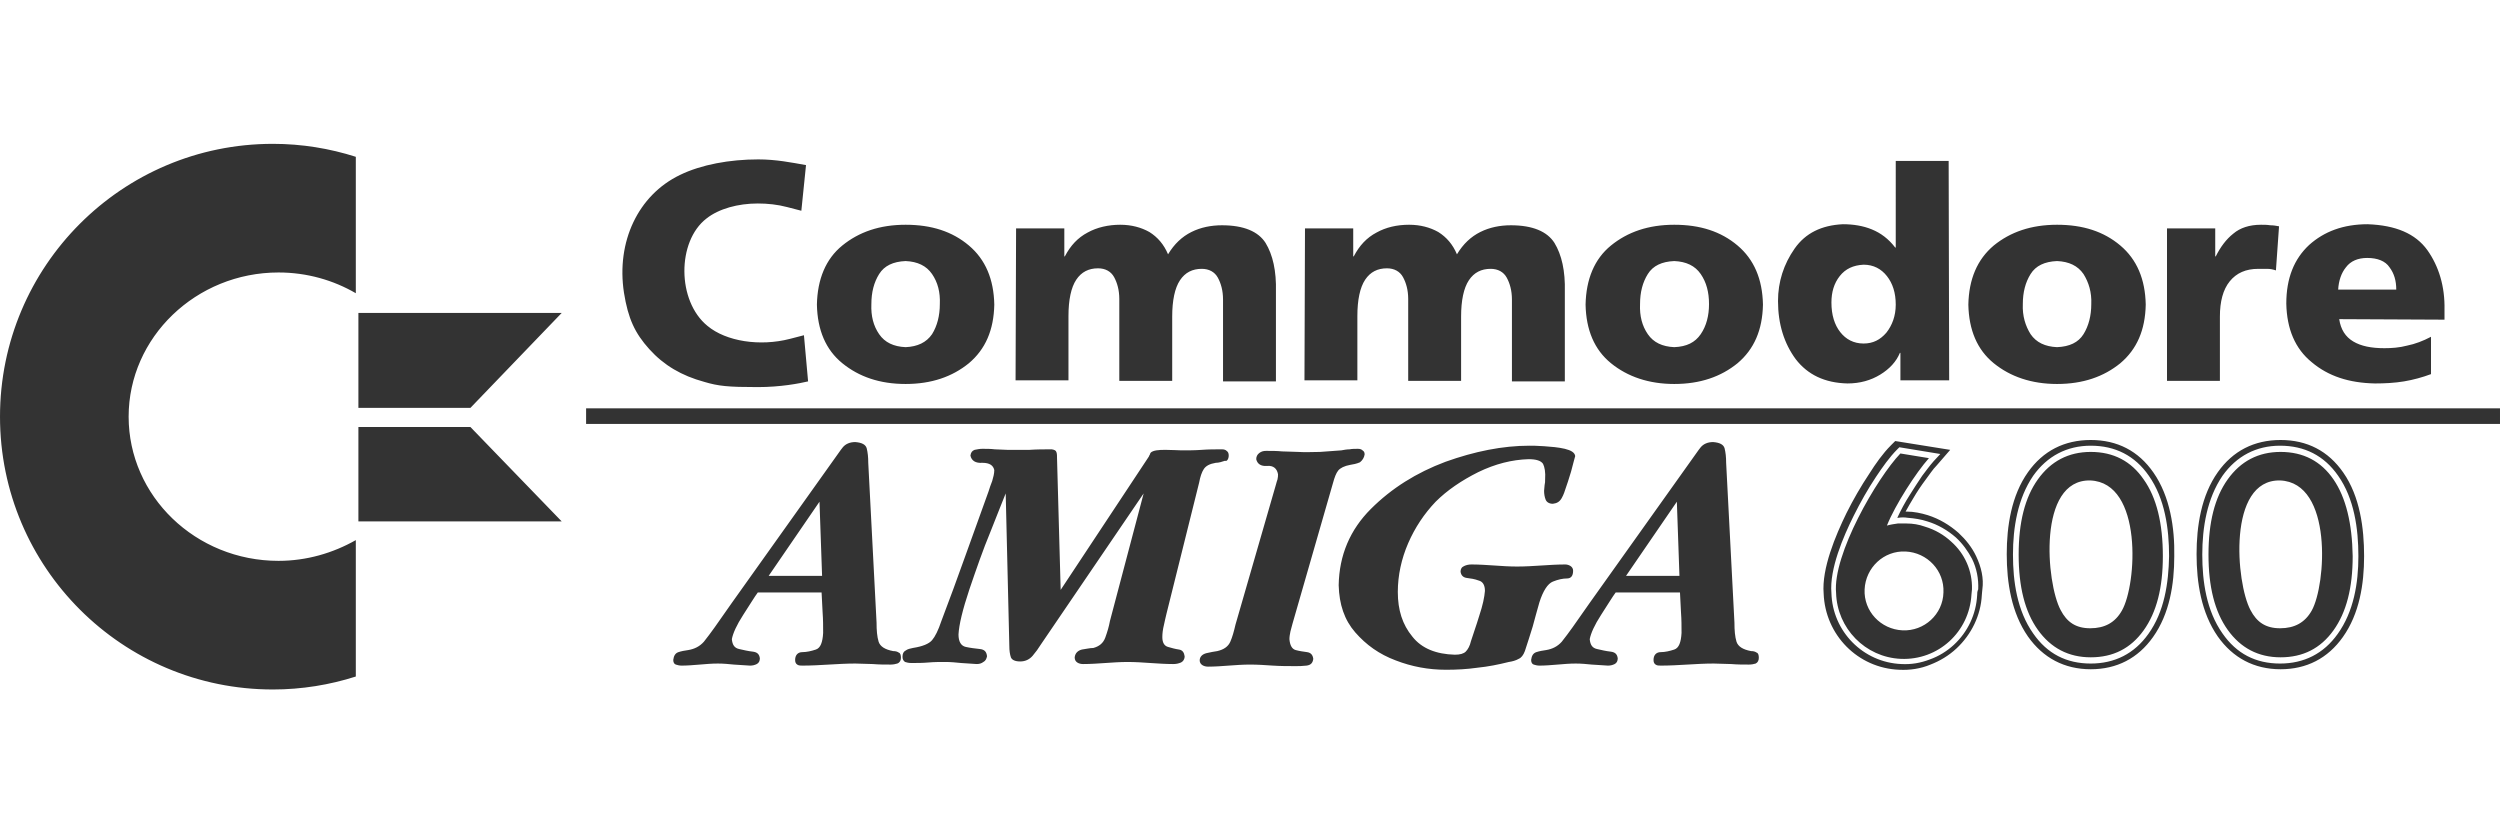 <?xml version="1.0" encoding="UTF-8" standalone="no"?>
<!-- Created with Inkscape (http://www.inkscape.org/) -->

<svg
   width="1500"
   height="500"
   viewBox="0 0 396.875 132.292"
   version="1.1"
   id="svg5"
   inkscape:version="1.2.2 (732a01da63, 2022-12-09)"
   xml:space="preserve"
   sodipodi:docname="amiga600.svg"
   xmlns:inkscape="http://www.inkscape.org/namespaces/inkscape"
   xmlns:sodipodi="http://sodipodi.sourceforge.net/DTD/sodipodi-0.dtd"
   xmlns="http://www.w3.org/2000/svg"
   xmlns:svg="http://www.w3.org/2000/svg"><rect x="0" y="0" width="396.875" height="132.292" fill="#333333" stroke="none"/><sodipodi:namedview
     id="namedview7"
     pagecolor="#000000"
     bordercolor="#111111"
     borderopacity="1"
     inkscape:showpageshadow="0"
     inkscape:pageopacity="0"
     inkscape:pagecheckerboard="1"
     inkscape:deskcolor="#d1d1d1"
     inkscape:document-units="mm"
     showgrid="false"
     inkscape:zoom="0.62760417"
     inkscape:cx="958.40663"
     inkscape:cy="595.91701"
     inkscape:window-width="1920"
     inkscape:window-height="1009"
     inkscape:window-x="-8"
     inkscape:window-y="-8"
     inkscape:window-maximized="1"
     inkscape:current-layer="layer1" /><defs
     id="defs2" /><g
     inkscape:label="Layer 1"
     inkscape:groupmode="layer"
     id="layer1"><path
       id="rect231"
       style="fill:#ffffff;stroke-width:0.8;stroke-linecap:square;paint-order:fill markers stroke"
       d="M -55.562,-76.729 V 209.021 h 508 V -76.729 Z m 98.873,99.564 c 4.611,0 9.057,0.741 13.174,2.059 v 21.655 c -3.541,-2.058 -7.74,-3.293 -12.269,-3.293 -13.092,0 -23.796,10.292 -23.796,22.89 0,12.598 10.622,22.89 23.796,22.89 4.446,0 8.646,-1.235 12.269,-3.293 v 21.655 c -4.117,1.317 -8.563,2.059 -13.174,2.059 C 19.432,109.456 0,90.107 0,66.146 0,42.267 19.35,22.835 43.311,22.835 Z m 77.069,2.47 c 2.8,0 5.27,0.494 7.575,0.906 l -0.741,7.246 c 0,0 -0.576,-0.165 -2.223,-0.577 -1.564,-0.412 -3.129,-0.576 -4.693,-0.576 -3.129,0 -6.175,0.824 -8.151,2.388 -4.693,3.623 -4.694,13.092 0.164,17.044 2.964,2.47 8.317,3.294 13.092,2.059 l 2.223,-0.577 0.659,7.328 c -1.4,0.329 -4.364,0.906 -7.987,0.906 -4.776,0 -6.258,-0.165 -8.481,-0.824 -3.623,-0.988 -6.422,-2.635 -8.728,-5.187 -2.305,-2.553 -3.376,-4.858 -4.035,-8.975 -1.235,-8.069 2.224,-15.48 8.893,-18.691 3.376,-1.647 7.904,-2.47 12.433,-2.47 z m 180.57,0.247 h 8.399 l 0.082,34.829 h -7.74 v -4.364 h -0.082 c -0.576,1.4 -1.647,2.552 -3.129,3.458 -1.482,0.906 -3.211,1.399 -5.187,1.399 -3.623,-0.082 -6.34,-1.399 -8.234,-3.87 -1.811,-2.47 -2.8,-5.517 -2.8,-9.222 0,-3.047 0.906,-5.846 2.635,-8.316 1.729,-2.47 4.282,-3.705 7.657,-3.87 1.647,0 3.211,0.247 4.611,0.824 1.4,0.576 2.635,1.482 3.705,2.881 h 0.082 z m 74.929,10.045 c 4.446,0.165 7.575,1.482 9.469,4.117 1.811,2.553 2.8,5.764 2.717,9.469 v 1.564 l -16.715,-0.082 c 0.247,1.647 0.988,2.799 2.223,3.54 1.235,0.741 2.882,1.071 4.94,1.071 1.153,0 2.388,-0.083 3.623,-0.412 1.235,-0.247 2.552,-0.741 3.787,-1.4 v 5.928 c -1.317,0.494 -2.799,0.906 -4.281,1.153 -1.482,0.247 -3.047,0.329 -4.611,0.329 -4.117,-0.082 -7.411,-1.152 -10.045,-3.376 -2.635,-2.141 -3.952,-5.27 -4.034,-9.304 0,-4.035 1.235,-7.081 3.623,-9.304 2.388,-2.141 5.434,-3.294 9.304,-3.294 z m -232.114,0.083 c 4.117,0 7.411,1.07 10.045,3.293 2.635,2.223 3.952,5.352 4.034,9.386 -0.082,4.035 -1.4,7.081 -4.034,9.304 -2.635,2.141 -5.928,3.294 -10.045,3.294 -4.117,0 -7.411,-1.153 -10.045,-3.294 -2.635,-2.141 -3.953,-5.27 -4.035,-9.304 0.082,-4.035 1.4,-7.246 4.035,-9.386 2.635,-2.141 5.928,-3.293 10.045,-3.293 z m 34.088,0 c 1.729,0 3.294,0.411 4.611,1.152 1.317,0.823 2.305,1.976 2.964,3.541 0.988,-1.647 2.223,-2.8 3.705,-3.541 1.482,-0.741 3.129,-1.07 4.858,-1.07 3.458,0 5.764,0.988 6.916,2.799 1.153,1.894 1.729,4.447 1.647,7.74 v 14.245 h -8.398 v -13.01 c 0,-1.4 -0.33,-2.552 -0.824,-3.458 -0.494,-0.906 -1.4,-1.4 -2.552,-1.4 -1.482,0 -2.635,0.577 -3.458,1.812 -0.823,1.235 -1.235,3.211 -1.235,5.763 v 10.21 h -8.399 v -13.01 c 0,-1.4 -0.329,-2.552 -0.823,-3.458 -0.494,-0.906 -1.4,-1.4 -2.552,-1.4 -1.482,0 -2.635,0.576 -3.459,1.811 -0.823,1.235 -1.235,3.211 -1.235,5.764 v 10.21 h -8.398 l 0.082,-24.125 h 7.658 v 4.446 h 0.082 c 0.906,-1.729 2.059,-2.964 3.623,-3.787 1.482,-0.823 3.293,-1.235 5.187,-1.235 z m 45.863,0 c 1.729,0 3.294,0.411 4.611,1.152 1.317,0.823 2.305,1.976 2.964,3.541 0.988,-1.647 2.223,-2.8 3.705,-3.541 1.482,-0.741 3.129,-1.07 4.858,-1.07 3.458,0 5.764,0.988 6.916,2.799 1.153,1.894 1.729,4.447 1.647,7.74 v 14.245 h -8.398 v -13.01 c 0,-1.4 -0.33,-2.552 -0.824,-3.458 -0.494,-0.906 -1.4,-1.4 -2.552,-1.4 -1.482,0 -2.635,0.577 -3.458,1.812 -0.823,1.235 -1.235,3.211 -1.235,5.763 v 10.21 h -8.398 v -13.01 c 0,-1.4 -0.33,-2.552 -0.824,-3.458 -0.494,-0.906 -1.4,-1.4 -2.552,-1.4 -1.482,0 -2.635,0.576 -3.458,1.811 -0.823,1.235 -1.235,3.211 -1.235,5.764 v 10.21 h -8.399 l 0.083,-24.125 h 7.657 v 4.446 h 0.082 c 0.906,-1.729 2.059,-2.964 3.623,-3.787 1.482,-0.823 3.211,-1.235 5.187,-1.235 z m 42.075,0 c 4.117,0 7.411,1.07 10.045,3.293 2.635,2.223 3.952,5.352 4.034,9.386 -0.082,4.035 -1.4,7.081 -4.034,9.304 -2.635,2.141 -5.928,3.294 -10.045,3.294 -4.035,0 -7.411,-1.153 -10.045,-3.294 -2.635,-2.141 -3.953,-5.27 -4.035,-9.304 0.082,-4.035 1.4,-7.246 4.035,-9.386 2.635,-2.141 5.928,-3.293 10.045,-3.293 z m 60.766,0 c 4.117,0 7.411,1.07 10.045,3.293 2.635,2.223 3.952,5.352 4.034,9.386 -0.082,4.035 -1.4,7.081 -4.034,9.304 -2.635,2.141 -5.928,3.294 -10.045,3.294 -4.035,0 -7.411,-1.153 -10.045,-3.294 -2.635,-2.141 -3.953,-5.27 -4.035,-9.304 0.082,-4.035 1.4,-7.163 4.035,-9.386 2.635,-2.141 5.928,-3.293 10.045,-3.293 z m 32.359,0 c 0.494,0 0.988,-1.8e-4 1.482,0.082 0.494,0 0.988,0.083 1.4,0.165 l -0.494,6.999 c -0.494,-0.165 -0.906,-0.247 -1.4,-0.247 h -1.4 c -1.976,0 -3.458,0.659 -4.528,1.976 -1.07,1.317 -1.565,3.211 -1.565,5.599 v 10.21 h -8.398 v -24.208 h 7.657 v 4.446 h 0.083 c 0.741,-1.482 1.647,-2.717 2.799,-3.623 1.07,-0.906 2.553,-1.399 4.364,-1.399 z m 16.88,5.269 c -1.482,0 -2.635,0.494 -3.376,1.482 -0.741,0.906 -1.153,2.141 -1.235,3.541 h 9.222 c 0,-1.4 -0.33,-2.553 -1.071,-3.541 -0.659,-0.988 -1.894,-1.482 -3.54,-1.482 z m -232.032,0.494 c -1.976,0.082 -3.376,0.741 -4.199,2.059 -0.823,1.317 -1.235,2.882 -1.235,4.775 -0.082,1.894 0.329,3.459 1.235,4.776 0.906,1.317 2.305,1.976 4.199,2.058 1.894,-0.082 3.293,-0.741 4.199,-2.058 0.823,-1.317 1.235,-2.964 1.235,-4.776 0.082,-1.894 -0.329,-3.458 -1.235,-4.775 -0.906,-1.317 -2.305,-1.976 -4.199,-2.059 z m 122.027,0 c -1.976,0.082 -3.376,0.741 -4.199,2.059 -0.823,1.317 -1.235,2.882 -1.235,4.775 -0.082,1.894 0.329,3.459 1.235,4.776 0.906,1.317 2.305,1.976 4.199,2.058 1.976,-0.082 3.293,-0.741 4.199,-2.058 0.906,-1.317 1.317,-2.964 1.317,-4.776 0,-1.894 -0.411,-3.458 -1.317,-4.775 -0.906,-1.317 -2.305,-1.976 -4.199,-2.059 z m 60.766,0 c -1.976,0.082 -3.376,0.741 -4.199,2.059 -0.823,1.317 -1.235,2.882 -1.235,4.775 -0.082,1.894 0.412,3.459 1.235,4.776 0.906,1.317 2.305,1.976 4.199,2.058 1.976,-0.082 3.376,-0.741 4.199,-2.058 0.823,-1.317 1.235,-2.964 1.235,-4.776 0.082,-1.894 -0.412,-3.458 -1.235,-4.775 -0.906,-1.317 -2.305,-1.976 -4.199,-2.059 z m -30.712,0.577 c -1.647,0.082 -2.882,0.659 -3.788,1.811 -0.906,1.153 -1.317,2.552 -1.317,4.199 0,1.976 0.494,3.541 1.399,4.693 0.906,1.153 2.141,1.812 3.706,1.812 1.482,0 2.634,-0.576 3.623,-1.729 0.906,-1.153 1.482,-2.635 1.482,-4.447 0,-1.894 -0.494,-3.376 -1.399,-4.528 -0.906,-1.153 -2.141,-1.811 -3.705,-1.811 z m -238.949,7.657 h 32.277 L 74.682,64.746 H 56.896 Z m 36.147,15.15 H 396.875 v 2.47 H 93.043 Z m -36.147,2.964 h 17.785 l 14.492,14.986 h -32.277 z m 275.013,2.058 c 4.199,0 7.575,1.729 9.963,5.187 2.635,3.788 3.376,8.81 3.294,13.257 0,4.446 -0.741,9.14 -3.376,12.845 -2.388,3.376 -5.764,5.105 -9.881,5.105 -4.199,0 -7.575,-1.811 -9.963,-5.187 -2.635,-3.788 -3.376,-8.564 -3.376,-13.092 0,-4.446 0.741,-9.304 3.376,-13.01 2.388,-3.376 5.764,-5.105 9.963,-5.105 z m 30.136,0 c 4.199,0 7.575,1.729 9.963,5.187 2.635,3.788 3.294,8.81 3.294,13.257 0,4.446 -0.741,9.14 -3.376,12.845 -2.388,3.376 -5.764,5.105 -9.881,5.105 -4.199,0 -7.575,-1.811 -9.963,-5.187 -2.635,-3.788 -3.376,-8.564 -3.376,-13.092 0,-4.446 0.741,-9.304 3.376,-13.01 2.388,-3.376 5.764,-5.105 9.963,-5.105 z m -61.178,0.165 8.728,1.4 -2.141,2.47 c -0.659,0.659 -1.153,1.482 -1.729,2.223 -0.741,0.988 -1.4,1.976 -1.976,2.964 -0.412,0.659 -0.823,1.4 -1.235,2.141 h 0.164 c 1.153,0 2.306,0.247 3.376,0.576 1.811,0.576 3.458,1.564 4.858,2.799 1.153,1.07 2.141,2.305 2.8,3.705 0.823,1.729 1.235,3.541 0.988,5.27 0,0.247 -0.083,0.577 -0.083,0.906 -0.165,3.211 -1.647,6.257 -4.034,8.481 -1.235,1.153 -2.635,1.976 -4.117,2.553 -1.564,0.659 -3.293,0.906 -4.94,0.823 -6.587,-0.247 -11.774,-5.517 -12.021,-12.104 -0.329,-3.952 1.894,-9.222 3.623,-12.763 1.07,-2.141 2.305,-4.282 3.623,-6.258 0.988,-1.564 2.141,-3.212 3.458,-4.529 z m -165.09,0.164 c 1.07,0.082 1.647,0.412 1.812,0.988 0.165,0.659 0.247,1.4 0.247,2.306 l 1.317,25.36 c 0,1.235 0.082,2.223 0.329,3.047 0.247,0.741 0.988,1.235 2.306,1.482 0.412,0 0.658,0.082 0.905,0.247 0.247,0.082 0.33,0.412 0.33,0.823 0,0.412 -0.165,0.741 -0.577,0.906 -0.247,0.082 -0.659,0.165 -1.07,0.165 -0.906,0 -1.894,-3.4e-4 -2.799,-0.083 -0.906,0 -1.894,-0.082 -2.8,-0.082 -1.4,0 -2.799,0.083 -4.199,0.165 -1.4,0.082 -2.799,0.164 -4.199,0.164 -0.329,0 -0.576,3.5e-4 -0.823,-0.164 -0.247,-0.165 -0.33,-0.412 -0.33,-0.741 0,-0.741 0.412,-1.235 1.153,-1.235 0.659,0 1.4,-0.165 2.141,-0.412 0.741,-0.247 1.07,-1.153 1.152,-2.635 0,-1.07 1.7e-4,-2.141 -0.082,-3.211 -0.082,-1.07 -0.083,-2.141 -0.165,-3.211 h -10.128 c -0.494,0.659 -1.235,1.894 -2.305,3.54 -1.07,1.647 -1.647,2.964 -1.812,3.87 0.082,0.906 0.412,1.4 1.153,1.565 0.741,0.165 1.4,0.329 2.141,0.411 0.741,0.082 1.07,0.412 1.152,1.071 0,0.412 -0.165,0.741 -0.494,0.905 -0.329,0.165 -0.659,0.247 -1.07,0.247 -0.823,-0.082 -1.729,-0.082 -2.552,-0.164 -0.823,-0.082 -1.647,-0.165 -2.553,-0.165 -0.988,0 -1.894,0.083 -2.882,0.165 -0.988,0.082 -1.976,0.164 -2.881,0.164 -0.329,0 -0.659,-0.082 -0.906,-0.164 -0.247,-0.082 -0.412,-0.329 -0.412,-0.741 0.082,-0.659 0.33,-1.07 0.824,-1.235 0.494,-0.165 0.988,-0.247 1.564,-0.33 0.988,-0.165 1.811,-0.576 2.47,-1.317 0.576,-0.741 1.153,-1.482 1.729,-2.306 l 2.717,-3.87 16.303,-22.891 c 0.494,-0.659 0.906,-1.317 1.317,-1.811 0.412,-0.494 1.07,-0.824 1.976,-0.824 z m 136.189,0 c 1.07,0.082 1.647,0.412 1.812,0.988 0.165,0.659 0.247,1.4 0.247,2.306 l 1.317,25.36 c 0,1.235 0.082,2.223 0.329,3.047 0.247,0.741 0.988,1.235 2.306,1.482 0.412,0 0.658,0.082 0.905,0.247 0.247,0.082 0.33,0.412 0.33,0.823 0,0.412 -0.165,0.741 -0.494,0.906 -0.247,0.082 -0.659,0.165 -1.071,0.165 -0.906,0 -1.894,-3.4e-4 -2.799,-0.083 -0.906,0 -1.894,-0.082 -2.8,-0.082 -1.4,0 -2.799,0.083 -4.199,0.165 -1.4,0.082 -2.799,0.164 -4.199,0.164 -0.329,0 -0.576,3.5e-4 -0.823,-0.164 -0.247,-0.165 -0.33,-0.412 -0.33,-0.741 0,-0.741 0.412,-1.235 1.153,-1.235 0.659,0 1.4,-0.165 2.141,-0.412 0.741,-0.247 1.071,-1.153 1.153,-2.635 0,-1.07 -3.4e-4,-2.141 -0.083,-3.211 -0.082,-1.07 -0.082,-2.141 -0.164,-3.211 h -10.21 c -0.494,0.659 -1.235,1.894 -2.305,3.54 -1.07,1.647 -1.647,2.964 -1.812,3.87 0.082,0.906 0.412,1.4 1.153,1.565 0.741,0.165 1.4,0.329 2.141,0.411 0.741,0.082 1.07,0.412 1.152,1.071 0,0.412 -0.165,0.741 -0.494,0.905 -0.329,0.165 -0.659,0.247 -1.07,0.247 -0.823,-0.082 -1.647,-0.082 -2.553,-0.164 -0.823,-0.082 -1.647,-0.165 -2.552,-0.165 -0.988,0 -1.894,0.083 -2.882,0.165 -0.988,0.082 -1.976,0.164 -2.881,0.164 -0.329,0 -0.659,-0.082 -0.906,-0.164 -0.247,-0.082 -0.412,-0.329 -0.412,-0.741 0.082,-0.659 0.33,-1.07 0.824,-1.235 0.494,-0.165 0.988,-0.247 1.564,-0.33 0.988,-0.165 1.811,-0.576 2.47,-1.317 0.576,-0.741 1.153,-1.482 1.729,-2.306 l 2.717,-3.87 16.303,-22.891 c 0.494,-0.659 0.906,-1.317 1.317,-1.811 0.412,-0.494 1.07,-0.824 1.976,-0.824 z m -29.148,0.577 c 0.412,0 1.153,-1.7e-4 2.306,0.082 1.153,0.082 2.223,0.165 3.293,0.412 0.988,0.247 1.565,0.577 1.647,1.153 -0.082,0.329 -0.33,1.153 -0.659,2.47 -0.412,1.317 -0.659,2.141 -0.823,2.552 -0.165,0.494 -0.33,1.071 -0.659,1.647 -0.329,0.576 -0.741,0.823 -1.4,0.905 -0.576,0 -0.988,-0.247 -1.152,-0.658 -0.165,-0.412 -0.247,-0.906 -0.247,-1.4 0,-0.329 0.082,-0.577 0.082,-0.906 0.082,-0.329 0.082,-0.576 0.082,-0.905 0.082,-1.153 -0.082,-1.976 -0.329,-2.47 -0.329,-0.494 -1.071,-0.741 -2.306,-0.741 -2.635,0.082 -5.269,0.741 -7.987,2.058 -2.635,1.317 -4.941,2.882 -6.752,4.693 -1.811,1.894 -3.293,4.117 -4.364,6.587 -1.07,2.47 -1.647,5.105 -1.647,7.74 0,2.882 0.741,5.187 2.305,7.081 1.482,1.894 3.788,2.799 6.752,2.881 0.823,0 1.4,-0.165 1.729,-0.494 0.329,-0.329 0.659,-0.905 0.823,-1.646 0.329,-1.07 0.824,-2.388 1.318,-4.035 0.576,-1.729 0.823,-2.964 0.905,-3.952 0,-0.906 -0.329,-1.482 -0.988,-1.647 -0.659,-0.247 -1.235,-0.329 -1.894,-0.411 -0.576,-0.082 -0.906,-0.412 -0.988,-0.989 0,-0.412 0.165,-0.741 0.577,-0.905 0.329,-0.165 0.741,-0.247 1.153,-0.247 1.153,0 2.387,0.082 3.623,0.164 1.153,0.082 2.388,0.165 3.623,0.165 1.317,0 2.553,-0.083 3.87,-0.165 1.235,-0.082 2.552,-0.164 3.787,-0.164 0.247,0 0.577,0.082 0.824,0.247 0.247,0.165 0.411,0.412 0.411,0.741 0,0.823 -0.329,1.235 -0.988,1.235 -0.659,0 -1.4,0.165 -2.223,0.494 -0.823,0.329 -1.564,1.482 -2.14,3.293 -0.329,1.235 -0.741,2.553 -1.071,3.87 -0.412,1.317 -0.823,2.635 -1.235,3.87 -0.247,0.659 -0.576,1.07 -0.988,1.235 -0.412,0.247 -0.988,0.412 -1.564,0.494 -1.647,0.412 -3.293,0.741 -4.94,0.906 -1.729,0.247 -3.376,0.329 -5.023,0.329 -2.8,0 -5.435,-0.494 -7.987,-1.482 -2.635,-0.988 -4.693,-2.47 -6.422,-4.446 -1.729,-1.976 -2.553,-4.447 -2.635,-7.493 0.082,-4.776 1.812,-8.81 5.105,-12.104 3.294,-3.294 7.246,-5.764 11.857,-7.493 4.611,-1.647 9.057,-2.552 13.339,-2.552 z m 89.091,0 c -3.788,0 -6.917,1.647 -9.14,4.775 -2.47,3.623 -3.211,8.234 -3.211,12.516 0,4.282 0.659,8.893 3.211,12.516 2.223,3.211 5.27,4.776 9.14,4.776 3.788,0 6.916,-1.564 9.139,-4.693 2.553,-3.541 3.212,-8.07 3.294,-12.351 0,-4.364 -0.659,-9.14 -3.212,-12.763 -2.223,-3.211 -5.352,-4.775 -9.222,-4.775 z m 30.053,0 c -3.788,0 -6.916,1.647 -9.139,4.775 -2.47,3.623 -3.211,8.234 -3.211,12.516 0,4.282 0.659,8.893 3.211,12.516 2.223,3.211 5.27,4.776 9.139,4.776 3.788,0 6.917,-1.564 9.14,-4.693 2.553,-3.541 3.293,-8.07 3.293,-12.351 0,-4.364 -0.659,-9.14 -3.211,-12.763 -2.223,-3.211 -5.352,-4.775 -9.222,-4.775 z m -60.437,0.247 -0.33,0.329 c -1.235,1.235 -2.387,2.882 -3.376,4.364 -1.317,1.976 -2.47,4.035 -3.541,6.175 -1.647,3.294 -3.87,8.481 -3.54,12.268 0.165,6.093 5.022,11.033 11.116,11.28 1.564,0.082 3.047,-0.165 4.529,-0.741 1.4,-0.494 2.717,-1.317 3.787,-2.305 2.223,-2.058 3.54,-4.858 3.705,-7.904 0,-0.247 1.7e-4,-0.577 0.165,-0.906 0.082,-1.647 -0.247,-3.376 -0.988,-4.858 -0.659,-1.235 -1.482,-2.388 -2.553,-3.376 -1.317,-1.153 -2.882,-2.058 -4.528,-2.552 -0.988,-0.329 -2.059,-0.494 -3.129,-0.576 -0.494,-0.082 -0.988,-0.082 -1.482,0 h -0.165 c 0.576,-1.235 1.236,-2.47 1.977,-3.623 0.659,-1.07 1.317,-2.059 1.976,-3.047 0.576,-0.741 1.153,-1.564 1.811,-2.305 l 1.07,-1.153 z m -145.576,0.247 c 0.659,0 1.317,-1.7e-4 1.976,0.082 0.659,0 1.317,0.083 1.976,0.083 h 3.54 c 1.153,-0.082 2.388,-0.083 3.541,-0.083 0.412,0.082 0.659,0.165 0.741,0.494 0.082,0.247 0.082,0.576 0.082,0.988 l 0.576,20.832 13.998,-21.161 c 0,-0.082 0.083,-0.165 0.165,-0.329 0,-0.082 0.083,-0.247 0.165,-0.33 0.412,-0.329 1.153,-0.411 2.305,-0.411 1.153,0 1.976,0.082 2.553,0.082 1.07,0 2.141,1.7e-4 3.211,-0.082 1.07,-0.082 2.141,-0.083 3.211,-0.083 0.329,0 0.576,0.082 0.741,0.247 0.247,0.165 0.329,0.412 0.329,0.741 0,0.576 -0.329,0.988 -0.576,0.824 -0.494,0.165 -0.988,0.329 -1.482,0.329 -0.988,0.165 -1.565,0.494 -1.894,0.988 -0.329,0.494 -0.576,1.235 -0.741,2.141 l -5.187,20.832 c -0.165,0.576 -0.247,1.153 -0.412,1.811 -0.165,0.659 -0.247,1.318 -0.247,1.894 0,0.906 0.33,1.4 0.906,1.564 0.576,0.165 1.153,0.33 1.729,0.412 0.576,0.082 0.824,0.494 0.906,1.07 0,0.494 -0.247,0.823 -0.577,0.988 -0.412,0.165 -0.741,0.247 -1.235,0.247 -1.153,0 -2.388,-0.082 -3.623,-0.164 -1.153,-0.082 -2.387,-0.165 -3.623,-0.165 -1.153,0 -2.388,0.083 -3.541,0.165 -1.153,0.082 -2.388,0.164 -3.54,0.164 -0.329,0 -0.659,-0.082 -0.906,-0.247 -0.247,-0.165 -0.412,-0.412 -0.412,-0.823 0.082,-0.659 0.494,-1.07 1.153,-1.235 0.659,-0.082 1.235,-0.247 1.811,-0.247 0.906,-0.247 1.565,-0.741 1.894,-1.647 0.329,-0.906 0.576,-1.729 0.741,-2.635 l 5.352,-20.255 -16.303,23.961 c -0.412,0.659 -0.824,1.235 -1.318,1.811 -0.494,0.576 -1.153,0.906 -1.976,0.906 -0.823,0 -1.317,-0.247 -1.482,-0.659 -0.165,-0.494 -0.247,-1.07 -0.247,-1.811 l -0.576,-24.208 c -0.412,1.07 -1.235,3.046 -2.388,6.01 -1.235,2.964 -2.306,6.093 -3.376,9.222 -1.07,3.211 -1.647,5.599 -1.729,7.163 0,1.153 0.412,1.811 1.153,1.976 0.741,0.165 1.482,0.247 2.223,0.33 0.741,0.082 1.071,0.411 1.153,1.152 -0.082,0.412 -0.247,0.741 -0.577,0.906 -0.329,0.247 -0.659,0.329 -1.07,0.329 -0.823,-0.082 -1.647,-0.082 -2.47,-0.164 -0.823,-0.082 -1.647,-0.165 -2.47,-0.165 -0.906,0 -1.811,-1.7e-4 -2.717,0.082 -0.906,0.082 -1.811,0.083 -2.717,0.083 -0.412,0 -0.742,-0.083 -0.989,-0.165 -0.247,-0.165 -0.411,-0.412 -0.411,-0.823 0,-0.494 0.165,-0.823 0.494,-0.988 0.329,-0.247 0.741,-0.33 1.153,-0.412 1.564,-0.247 2.552,-0.659 3.046,-1.235 0.494,-0.576 0.988,-1.565 1.482,-3.047 1.317,-3.458 2.552,-6.834 3.787,-10.292 1.235,-3.458 2.471,-6.834 3.706,-10.292 0.165,-0.494 0.329,-1.07 0.576,-1.646 0.165,-0.576 0.329,-1.153 0.329,-1.729 -0.165,-0.741 -0.741,-1.153 -1.893,-1.153 -1.07,0.082 -1.729,-0.33 -1.894,-1.153 0.082,-0.494 0.247,-0.741 0.659,-0.905 0.412,-0.082 0.823,-0.165 1.235,-0.165 z m 59.613,0 c 0.329,0 0.576,0.082 0.741,0.247 0.247,0.165 0.329,0.33 0.329,0.659 -0.082,0.494 -0.329,0.906 -0.741,1.235 -0.576,0.247 -1.07,0.329 -1.564,0.411 -0.906,0.165 -1.565,0.494 -1.894,0.906 -0.329,0.412 -0.576,1.07 -0.823,1.976 l -6.422,22.314 c -0.082,0.412 -0.247,0.823 -0.33,1.235 -0.082,0.412 -0.164,0.823 -0.164,1.235 0.082,0.988 0.412,1.564 0.988,1.729 0.576,0.165 1.235,0.247 1.811,0.33 0.576,0.082 0.906,0.412 0.988,1.07 -0.082,0.659 -0.411,0.988 -1.07,1.07 -0.659,0.082 -1.235,0.083 -1.729,0.083 -1.235,0 -2.388,-3.4e-4 -3.623,-0.083 -1.235,-0.082 -2.388,-0.164 -3.623,-0.164 -1.153,0 -2.223,0.082 -3.376,0.164 -1.07,0.082 -2.223,0.165 -3.293,0.165 -0.329,0 -0.659,-0.082 -0.906,-0.247 -0.247,-0.165 -0.412,-0.412 -0.412,-0.741 0,-0.576 0.412,-0.988 1.071,-1.153 0.659,-0.165 1.235,-0.247 1.729,-0.329 1.07,-0.247 1.729,-0.741 2.058,-1.482 0.329,-0.741 0.577,-1.647 0.824,-2.717 l 6.422,-22.232 c 0.082,-0.329 0.165,-0.576 0.247,-0.823 0.082,-0.329 0.082,-0.577 0.082,-0.824 -0.165,-0.906 -0.741,-1.4 -1.729,-1.317 -0.988,0.082 -1.564,-0.329 -1.729,-1.07 0,-0.412 0.165,-0.741 0.494,-0.988 0.329,-0.247 0.659,-0.33 1.07,-0.33 0.906,0 1.729,3.5e-4 2.553,0.083 0.906,0 1.729,0.082 2.552,0.082 1.153,0.082 2.305,0 3.458,0 1.153,-0.082 2.223,-0.165 3.376,-0.247 0.412,-0.082 0.906,-0.165 1.318,-0.165 0.412,-0.082 0.823,-0.082 1.317,-0.082 z m 116.345,0.494 c 3.623,0 6.422,1.482 8.398,4.364 2.058,2.882 3.047,6.998 3.047,12.186 0,5.023 -0.988,8.893 -3.047,11.774 -2.058,2.882 -4.858,4.282 -8.398,4.282 -3.541,0 -6.34,-1.482 -8.398,-4.364 -2.058,-2.882 -3.047,-6.834 -3.047,-11.939 0,-5.105 0.988,-9.057 3.047,-11.939 2.058,-2.882 4.858,-4.364 8.398,-4.364 z m 30.136,0 c 3.623,0 6.422,1.482 8.398,4.364 1.976,2.882 2.965,6.998 3.047,12.186 0,5.023 -0.988,8.893 -3.047,11.774 -2.058,2.882 -4.858,4.282 -8.398,4.282 -3.541,0 -6.34,-1.482 -8.398,-4.364 -2.058,-2.882 -3.047,-6.834 -3.047,-11.939 0,-5.105 0.988,-9.057 3.047,-11.939 2.058,-2.882 4.858,-4.364 8.398,-4.364 z m -60.355,0.247 4.529,0.741 c -2.058,2.305 -5.352,7.411 -6.669,10.704 0.576,-0.165 1.153,-0.247 1.729,-0.33 h 1.399 c 0.988,0 1.976,0.165 2.882,0.494 1.647,0.494 3.046,1.318 4.199,2.388 2.141,1.894 3.376,4.611 3.294,7.575 0,0.247 -0.082,0.576 -0.082,0.823 -0.329,5.928 -5.27,10.457 -11.198,10.21 -5.681,-0.247 -10.128,-4.858 -10.292,-10.457 -0.576,-6.093 6.504,-18.279 10.21,-22.149 z m 30.136,4.281 c -8.399,-0.165 -6.999,16.303 -4.693,20.585 0.988,1.894 2.388,2.882 4.693,2.882 2.305,0 3.953,-0.906 5.023,-2.799 2.388,-4.117 3.376,-20.338 -5.023,-20.667 z m 30.136,0 c -8.399,-0.165 -6.999,16.303 -4.693,20.585 0.988,1.894 2.388,2.882 4.693,2.882 2.305,0 3.953,-0.906 5.023,-2.799 2.305,-4.117 3.376,-20.338 -5.023,-20.667 z m -231.867,3.376 -8.069,11.774 h 8.481 z m 136.107,0 -8.069,11.774 h 8.481 z m 36.311,7.904 c -3.458,-0.165 -6.34,2.553 -6.505,6.011 -0.165,3.458 2.553,6.34 6.011,6.505 3.458,0.165 6.422,-2.552 6.505,-6.01 0.165,-3.458 -2.552,-6.34 -6.01,-6.505 z" /><g
       id="g2819"
       transform="matrix(0.265,0,0,0.265,193.826,305.435)" /></g></svg>
